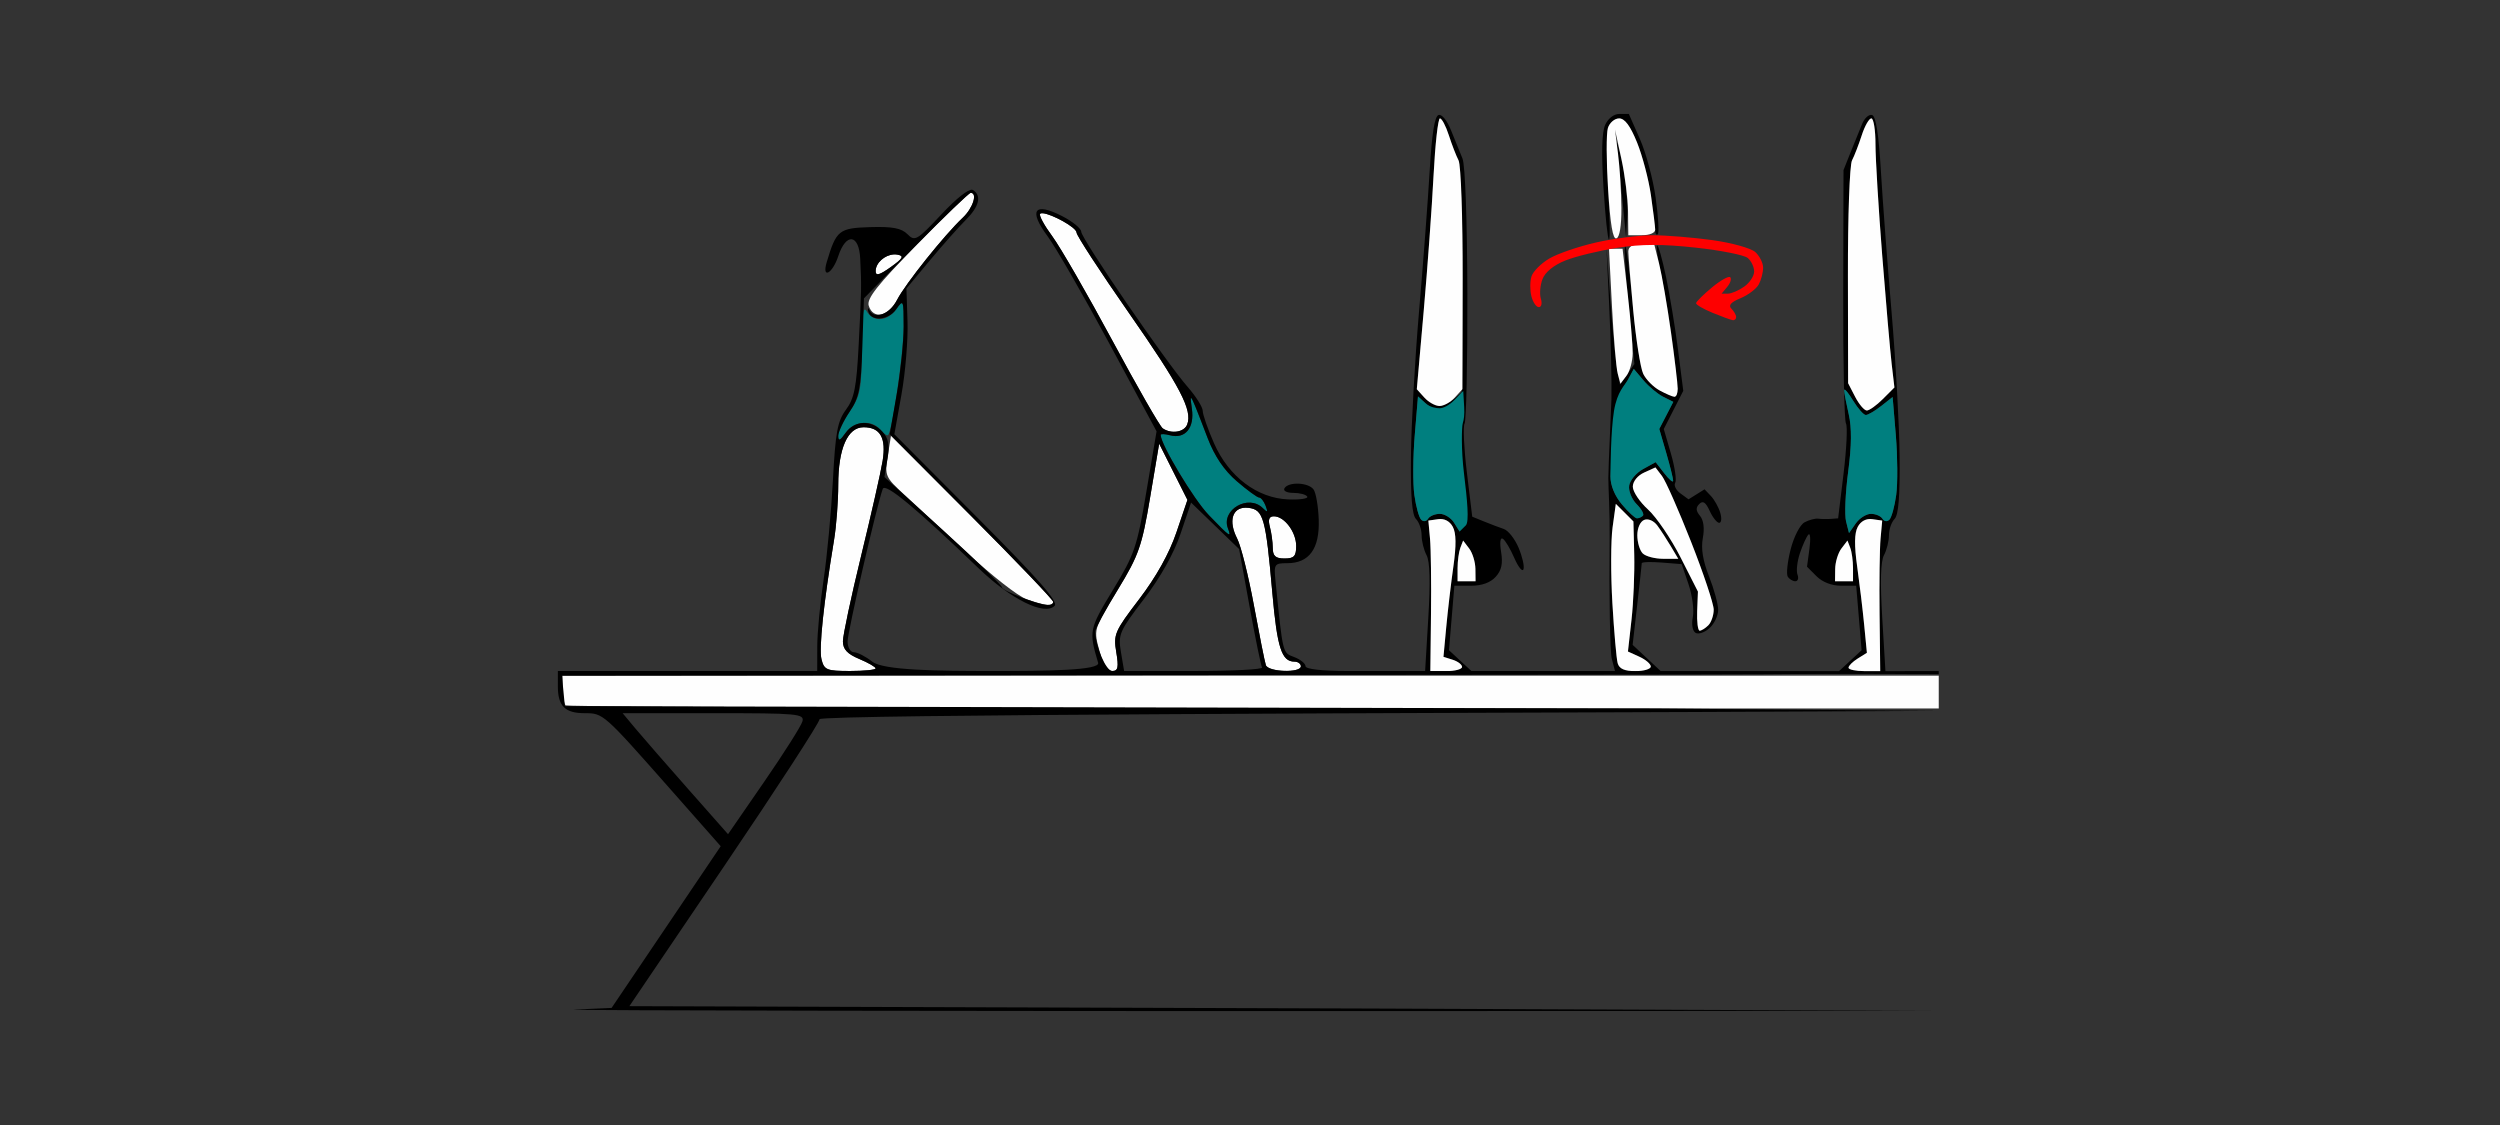 <?xml version="1.0" encoding="UTF-8" standalone="no"?>
<!-- Created with Inkscape (http://www.inkscape.org/) -->

<svg
   xmlns:dc="http://purl.org/dc/elements/1.1/"
   xmlns:cc="http://creativecommons.org/ns#"
   xmlns:rdf="http://www.w3.org/1999/02/22-rdf-syntax-ns#"
   xmlns:svg="http://www.w3.org/2000/svg"
   xmlns="http://www.w3.org/2000/svg"
   xmlns:sodipodi="http://sodipodi.sourceforge.net/DTD/sodipodi-0.dtd"
   xmlns:inkscape="http://www.inkscape.org/namespaces/inkscape"
   id="svg9208"
   version="1.1"
   inkscape:version="0.91 r13725"
   width="500"
   height="225"
   viewBox="0 0 500 225"
   sodipodi:docname="bb510604.svg">
  <rect x="0" y="0" width="500" height="225" fill="#333333" stroke="none"/>
  <defs
     id="defs9212" />
  <sodipodi:namedview
     pagecolor="#a0a0a0"
     bordercolor="#666666"
     borderopacity="1"
     objecttolerance="10"
     gridtolerance="10"
     guidetolerance="10"
     inkscape:pageopacity="0"
     inkscape:pageshadow="2"
     inkscape:window-width="1547"
     inkscape:window-height="964"
     id="namedview9210"
     showgrid="false"
     inkscape:zoom="2.0000001"
     inkscape:cx="261.70374"
     inkscape:cy="170.5578"
     inkscape:window-x="0"
     inkscape:window-y="0"
     inkscape:window-maximized="0"
     inkscape:current-layer="svg9208" />
  <g
     id="g4164"
     transform="translate(80.5,-7.19)">
    <path
       id="path9820"
       d="m 243.396,29.973 c -1.102,0 -2.272,0.89 -2.857,2.176 -0.668,1.466 -0.78,5.575 -0.342,12.582 0.358,5.723 0.852,10.406 1.1,10.406 0.247,0 0.163,-4.597 -0.188,-10.213 -0.351,-5.616 -0.363,-11.076 -0.027,-12.133 0.335,-1.057 1.344,-1.92 2.242,-1.92 1.131,0 2.233,1.477 3.584,4.807 1.073,2.644 2.324,7.396 2.781,10.561 0.457,3.164 0.84,6.325 0.85,7.025 0.01,0.7 0.247,1.044 0.527,0.764 0.28,-0.28 0.086,-3.552 -0.432,-7.271 -0.517,-3.719 -1.938,-9.018 -3.156,-11.773 l -2.215,-5.01 -1.867,0 z m 50.297,0.195 c -0.587,0.029 -1.325,0.749 -1.748,1.756 -0.483,1.151 -1.524,3.71 -2.311,5.688 l -1.432,3.596 -0.06,24.844 c -0.034,13.665 0.214,25.291 0.551,25.836 0.337,0.545 0.123,5.036 -0.477,9.98 l -1.09,8.99 -1.434,0.107 c -0.789,0.059 -1.935,0.04 -2.547,-0.039 -0.612,-0.079 -1.841,0.248 -2.732,0.725 -0.906,0.485 -2.132,2.861 -2.781,5.395 -0.638,2.49 -0.901,4.95 -0.584,5.463 0.317,0.513 1,0.932 1.518,0.932 0.518,0 0.713,-0.595 0.434,-1.322 -0.279,-0.728 -0.064,-2.649 0.477,-4.27 0.541,-1.62 1.302,-3.298 1.689,-3.729 0.388,-0.431 0.488,0.837 0.223,2.816 l -0.484,3.598 1.902,1.904 c 1.181,1.181 3.046,1.9 4.918,1.9 l 3.014,0 0.541,6.449 0.541,6.449 -2.254,2.088 -2.254,2.09 -17.832,0 -17.834,0 -2.809,-2.625 -2.809,-2.623 0.908,-7.938 c 0.5,-4.365 0.912,-8.14 0.916,-8.391 0.004,-0.251 1.804,-0.313 3.998,-0.139 l 3.986,0.318 1.369,4.018 c 0.753,2.21 1.143,5.155 0.865,6.545 -0.295,1.477 -0.072,2.796 0.539,3.174 0.575,0.356 1.83,-0.063 2.787,-0.93 0.957,-0.866 1.74,-2.508 1.74,-3.648 0,-1.141 -0.819,-4.153 -1.82,-6.693 -1.245,-3.157 -1.639,-5.59 -1.246,-7.684 0.364,-1.942 0.158,-3.567 -0.566,-4.439 -0.837,-1.008 -0.877,-1.642 -0.146,-2.373 0.731,-0.731 1.288,-0.359 2.084,1.387 0.597,1.311 1.452,2.383 1.9,2.383 0.448,0 0.542,-0.909 0.209,-2.021 -0.334,-1.112 -1.177,-2.622 -1.873,-3.354 l -1.266,-1.33 -1.602,1.002 -1.604,1 -1.619,-1.184 c -0.89,-0.651 -1.36,-1.601 -1.045,-2.111 0.315,-0.51 -0.069,-3.141 -0.855,-5.846 l -1.43,-4.916 1.949,-3.82 1.949,-3.82 -1.039,-8.145 c -0.572,-4.479 -1.665,-11.109 -2.43,-14.732 -0.764,-3.623 -1.563,-6.414 -1.777,-6.199 -0.214,0.214 0.183,2.977 0.885,6.139 0.702,3.162 1.775,9.705 2.385,14.541 0.61,4.836 0.89,9.012 0.623,9.279 -0.267,0.267 -1.65,-0.116 -3.072,-0.852 -1.423,-0.736 -3.042,-2.281 -3.598,-3.436 -0.556,-1.154 -1.503,-7.473 -2.105,-14.041 -0.602,-6.568 -1.281,-11.76 -1.508,-11.533 -0.226,0.226 0.099,5.634 0.723,12.016 l 1.135,11.602 -1.443,2.062 -1.445,2.062 -0.559,-3.031 c -0.308,-1.668 -0.919,-7.887 -1.355,-13.818 l -0.793,-10.785 0.572,12.133 c 0.315,6.673 0.511,14.964 0.434,18.424 -0.041,1.857 -0.619,13.438 -0.619,15.783 0,2.124 0.317,6.583 0.262,12.078 -0.12,11.863 0.071,22.68 0.426,24.039 l 0.645,2.473 -14.35,0 -14.35,0 -2.254,-2.09 -2.254,-2.088 0.541,-6.449 0.541,-6.449 3.324,0 c 2.171,0 3.883,-0.617 4.934,-1.777 1.179,-1.303 1.469,-2.627 1.09,-4.963 -0.312,-1.925 -0.175,-2.977 0.344,-2.656 0.472,0.292 1.504,2.022 2.293,3.842 0.789,1.82 1.614,2.841 1.832,2.27 0.218,-0.572 -0.216,-2.5 -0.961,-4.283 -0.745,-1.783 -2.079,-3.485 -2.967,-3.783 -0.887,-0.298 -2.671,-0.974 -3.965,-1.502 l -2.354,-0.961 -1.068,-8.822 c -0.588,-4.852 -0.794,-9.269 -0.457,-9.814 0.337,-0.545 0.586,-12.203 0.553,-25.906 -0.036,-14.77 -0.435,-25.802 -0.979,-27.092 -0.504,-1.197 -1.533,-3.728 -2.285,-5.625 -0.793,-1.999 -1.845,-3.292 -2.504,-3.074 -0.782,0.259 -1.333,3.719 -1.766,11.09 -0.346,5.892 -1.306,18.598 -2.135,28.236 -0.829,9.639 -1.556,22.659 -1.617,28.934 -0.079,8.055 0.219,11.74 1.012,12.537 0.618,0.621 1.123,2.086 1.123,3.256 0,1.169 0.445,2.958 0.99,3.977 0.672,1.255 0.784,5.291 0.35,12.523 l -0.639,10.672 -7.953,0 0,0.27 110.678,0.33 0,-0.617 -10.66,0.018 -0.641,-10.672 c -0.435,-7.232 -0.322,-11.268 0.35,-12.523 0.545,-1.019 0.992,-2.807 0.992,-3.977 0,-1.169 0.505,-2.635 1.123,-3.256 0.793,-0.798 1.091,-4.483 1.012,-12.537 -0.061,-6.274 -0.789,-19.295 -1.617,-28.934 -0.829,-9.639 -1.789,-22.345 -2.135,-28.236 -0.424,-7.23 -0.991,-10.832 -1.74,-11.08 -0.076,-0.025 -0.156,-0.035 -0.24,-0.031 z m -86.207,0.703 c 0.38,0 1.182,1.516 1.779,3.369 0.598,1.854 1.465,4.103 1.928,4.998 0.463,0.895 0.85,12.908 0.861,26.693 0.006,7.841 -0.075,14.924 -0.203,19.742 l -1.357,1.143 c -1.028,0.865 -2.483,1.572 -3.232,1.572 -0.749,0 -2.047,-0.754 -2.883,-1.678 l -1.518,-1.68 1.377,-15.621 c 0.758,-8.592 1.645,-20.778 1.969,-27.08 0.324,-6.302 0.899,-11.459 1.279,-11.459 z m 86.279,0 c 0.456,0 0.828,2.329 0.828,5.176 0,2.847 0.608,12.857 1.35,22.244 0.741,9.387 1.592,19.164 1.893,21.729 l 0.547,4.664 -2.303,2.301 c -1.266,1.266 -2.715,2.303 -3.219,2.303 -0.504,0 -1.552,-1.227 -2.328,-2.729 l -1.412,-2.729 -0.037,-21.449 c -0.021,-11.962 0.341,-22.184 0.82,-23.109 0.472,-0.913 1.348,-3.178 1.945,-5.031 0.598,-1.854 1.46,-3.369 1.916,-3.369 z m -50.881,4.895 c -0.046,0.024 -0.04,0.329 0.029,0.947 0.22,1.977 0.716,6.831 1.102,10.785 l 0.699,7.189 0.238,-4.494 c 0.13,-2.471 -0.365,-7.325 -1.102,-10.785 -0.506,-2.379 -0.864,-3.694 -0.967,-3.643 z m 3.369,45.195 1.928,2.281 c 1.06,1.255 2.838,2.739 3.953,3.299 l 2.029,1.018 -1.404,2.713 -1.402,2.713 1.396,4.805 c 0.768,2.643 1.39,5.15 1.379,5.568 -0.011,0.418 -0.805,-0.253 -1.764,-1.488 L 250.627,99.623 248.121,101 c -1.379,0.758 -2.633,2.251 -2.787,3.316 -0.154,1.065 0.52,2.737 1.498,3.715 0.978,0.978 1.542,2.014 1.254,2.303 -0.288,0.288 -0.825,0.523 -1.193,0.523 -0.368,0 -1.716,-1.245 -2.996,-2.766 -1.45,-1.723 -2.32,-3.84 -2.309,-5.617 0.01,-1.569 0.713,-6.034 0.713,-10.041 0,-2.183 0.219,-3.184 0.672,-4.945 0.388,-1.511 1.839,-3.843 2.131,-4.387 z m 42.191,4.158 c 0.255,0.096 0.897,0.917 1.646,2.146 0.979,1.606 2.135,2.922 2.57,2.922 0.435,0 1.82,-0.811 3.078,-1.801 l 2.287,-1.799 0.643,7.713 c 0.353,4.242 0.386,9.585 0.072,11.873 -0.314,2.288 -0.926,4.515 -1.359,4.949 -0.452,0.452 -1.046,0.373 -1.393,-0.188 -0.332,-0.537 -1.365,-0.977 -2.297,-0.977 -0.931,0 -2.301,0.866 -3.043,1.926 l -1.348,1.928 -0.59,-2.344 c -0.323,-1.288 -0.132,-5.758 0.424,-9.934 0.695,-5.222 0.728,-8.809 0.109,-11.492 -0.495,-2.145 -0.908,-4.305 -0.918,-4.799 -9.9e-4,-0.062 0.011,-0.102 0.033,-0.121 0.02,-0.017 0.048,-0.018 0.084,-0.004 z m -76.598,0.732 c -0.097,3.551 -0.22,5.864 -0.355,6.084 -0.32,0.518 -0.1,4.925 0.49,9.793 0.66,5.447 0.758,9.414 0.254,10.314 l -0.82,1.465 -1.107,-1.775 c -0.609,-0.976 -1.89,-1.773 -2.846,-1.773 -0.955,0 -2.008,0.439 -2.34,0.977 -0.346,0.56 -0.94,0.64 -1.393,0.188 -0.434,-0.434 -1.046,-2.661 -1.359,-4.949 -0.314,-2.288 -0.278,-7.659 0.078,-11.934 l 0.646,-7.771 1.559,1.41 c 0.857,0.775 2.17,1.408 2.92,1.408 0.749,0 2.135,-0.909 3.076,-2.021 l 1.197,-1.414 z m 38.738,14.818 1.316,1.723 c 0.724,0.948 3.347,6.885 5.828,13.193 2.481,6.308 4.51,12.394 4.51,13.525 0,1.131 -0.485,2.542 -1.078,3.135 -0.593,0.593 -1.371,1.078 -1.729,1.078 -0.358,0 -0.581,-1.759 -0.498,-3.91 l 0.15,-3.912 -3.459,-6.812 c -1.902,-3.747 -4.831,-8.064 -6.51,-9.592 -1.679,-1.528 -3.055,-3.585 -3.055,-4.572 0,-1.046 0.946,-2.226 2.264,-2.826 z m -7.92,7.289 1.758,1.758 1.76,1.76 0.164,6.656 c 0.09,3.66 -0.155,9.513 -0.547,13.008 l -0.713,6.355 2.285,1.041 c 1.257,0.573 2.285,1.454 2.285,1.959 0,0.505 -1.389,0.918 -3.086,0.918 -2.167,0 -3.218,-0.467 -3.535,-1.572 -0.248,-0.865 -0.726,-6.274 -1.061,-12.018 -0.335,-5.744 -0.317,-12.563 0.039,-15.154 l 0.65,-4.711 z m -35.074,3.035 c 1.048,0.004 1.934,0.562 2.475,1.572 0.674,1.259 0.708,3.692 0.109,7.918 -0.475,3.355 -1.116,8.794 -1.424,12.086 l -0.561,5.986 1.859,0.59 c 1.023,0.325 1.861,0.969 1.861,1.43 0,0.461 -1.428,0.838 -3.172,0.838 l -3.172,0 0.133,-11.459 c 0.072,-6.302 -0.018,-13.076 -0.199,-15.053 l -0.33,-3.596 1.961,-0.279 c 0.156,-0.022 0.309,-0.034 0.459,-0.033 z m 85.932,0 c 0.15,-6.5e-4 0.301,0.011 0.457,0.033 l 1.963,0.279 -0.33,3.596 c -0.182,1.977 -0.271,8.75 -0.199,15.053 l 0.131,11.459 -3.172,0 c -1.744,0 -3.172,-0.308 -3.172,-0.684 0,-0.375 0.829,-1.199 1.84,-1.83 l 1.838,-1.148 -0.543,-5.584 c -0.299,-3.071 -0.932,-8.328 -1.404,-11.684 -0.593,-4.217 -0.557,-6.661 0.115,-7.918 0.541,-1.01 1.429,-1.568 2.477,-1.572 z m -44.52,0.084 c 0.685,0.051 1.44,0.507 1.979,1.24 0.681,0.927 1.899,2.797 2.705,4.156 l 1.465,2.471 -3.018,0 c -1.659,0 -3.501,-0.485 -4.094,-1.078 -0.593,-0.593 -1.078,-2.224 -1.078,-3.623 0,-1.468 0.588,-2.77 1.391,-3.078 0.202,-0.077 0.422,-0.105 0.65,-0.088 z m -36.879,4.219 1.213,1.6 c 0.667,0.88 1.226,2.713 1.242,4.072 l 0.027,2.471 -1.797,0 -1.797,0 0,-2.623 c 0,-1.442 0.251,-3.274 0.557,-4.07 l 0.555,-1.449 z m 76.865,0 0.555,1.449 c 0.306,0.796 0.557,2.628 0.557,4.07 l 0,2.623 -1.799,0 -1.797,0 0.027,-2.471 c 0.016,-1.359 0.577,-3.193 1.244,-4.072 l 1.213,-1.6 z"
       style="fill:#000000"
       inkscape:connector-curvature="0"
       sodipodi:nodetypes="ssssccsssccscccscscccccccsssssccscccsccccccccccccccsccscscscsscccccccccccsssssssscccccccccsssccccccccscscssccccccssssssssscccccccccssccsscccssscccscccssssscccsccccsscscccscccccccccscccsscsscsssccsscccsssscccsscccccsscccscsscccscccccsssscccsscccccccccsscsccccsscccssccccccscccccsscccscsccscsssccccccccscccccsccccccc" />
    <path
       style="fill:#fefefe"
       d="m 208.741,141.414 -3.171,0 0.131,-11.459 c 0.072,-6.302 -0.017,-13.076 -0.199,-15.054 l -0.33,-3.595 1.961,-0.279 c 1.245,-0.177 2.317,0.384 2.934,1.539 0.674,1.259 0.707,3.693 0.109,7.918 -0.475,3.355 -1.116,8.794 -1.424,12.086 l -0.56,5.986 1.86,0.59 c 1.023,0.325 1.86,0.968 1.86,1.429 0,0.461 -1.427,0.838 -3.171,0.838 z m 37.833,0 c -2.167,0 -3.219,-0.468 -3.536,-1.573 -0.248,-0.865 -0.725,-6.272 -1.06,-12.016 -0.335,-5.744 -0.317,-12.563 0.04,-15.155 l 0.648,-4.712 1.759,1.759 1.759,1.759 0.165,6.655 c 0.09,3.66 -0.156,9.515 -0.548,13.009 l -0.713,6.354 2.285,1.041 c 1.257,0.573 2.285,1.454 2.285,1.959 0,0.505 -1.388,0.918 -3.085,0.918 z m 45.8,0 c -1.744,0 -3.171,-0.307 -3.171,-0.683 0,-0.375 0.827,-1.199 1.838,-1.831 l 1.838,-1.148 -0.544,-5.584 c -0.299,-3.071 -0.93,-8.329 -1.402,-11.684 -0.593,-4.217 -0.558,-6.662 0.115,-7.918 0.618,-1.154 1.689,-1.716 2.934,-1.539 l 1.961,0.279 -0.33,3.595 c -0.182,1.977 -0.271,8.751 -0.199,15.054 l 0.131,11.459 z m -32.94,-8.088 c -0.358,0 -0.582,-1.76 -0.499,-3.911 l 0.151,-3.911 -3.458,-6.813 c -1.902,-3.747 -4.832,-8.063 -6.511,-9.591 -1.679,-1.528 -3.053,-3.586 -3.053,-4.573 0,-1.046 0.944,-2.225 2.262,-2.825 l 2.262,-1.031 1.316,1.724 c 0.724,0.948 3.346,6.885 5.827,13.193 2.481,6.308 4.511,12.395 4.511,13.526 0,1.131 -0.485,2.542 -1.078,3.135 -0.593,0.593 -1.371,1.078 -1.729,1.078 z m -46.622,-9.886 -1.797,0 0,-2.623 c 0,-1.442 0.25,-3.274 0.556,-4.071 l 0.556,-1.448 1.213,1.599 c 0.667,0.88 1.226,2.711 1.242,4.071 l 0.029,2.471 z m 75.493,0 -1.797,0 0.029,-2.471 c 0.016,-1.359 0.575,-3.191 1.242,-4.071 l 1.213,-1.599 0.556,1.448 c 0.306,0.796 0.556,2.628 0.556,4.071 l 0,2.623 -1.797,0 z m -36.168,-4.494 c -1.659,0 -3.502,-0.485 -4.095,-1.078 -0.593,-0.593 -1.078,-2.224 -1.078,-3.623 0,-1.468 0.589,-2.771 1.391,-3.079 0.806,-0.309 1.912,0.175 2.63,1.152 0.681,0.927 1.898,2.798 2.704,4.157 l 1.465,2.471 z m 40.725,-29.658 c -0.504,0 -1.552,-1.228 -2.328,-2.729 l -1.411,-2.729 -0.038,-21.449 c -0.021,-11.962 0.342,-22.183 0.821,-23.109 0.472,-0.913 1.348,-3.177 1.946,-5.03 0.598,-1.854 1.46,-3.37 1.916,-3.37 0.456,0 0.829,2.329 0.829,5.177 0,2.847 0.607,12.857 1.348,22.243 0.741,9.387 1.594,19.165 1.894,21.729 l 0.546,4.663 -2.303,2.303 c -1.266,1.266 -2.715,2.303 -3.219,2.303 z m -85.443,-0.899 c -0.835,0 -2.203,-0.755 -3.038,-1.679 l -1.519,-1.679 1.379,-15.622 c 0.758,-8.592 1.644,-20.778 1.968,-27.08 0.324,-6.302 0.9,-11.459 1.28,-11.459 0.38,0 1.18,1.517 1.777,3.37 0.598,1.854 1.474,4.118 1.947,5.033 0.483,0.933 0.841,11.335 0.817,23.705 l -0.043,22.043 -1.524,1.684 c -0.838,0.926 -2.207,1.684 -3.043,1.684 z m 46.958,-1.833 c -0.371,-0.02 -1.701,-0.595 -2.956,-1.277 -1.255,-0.683 -2.73,-2.183 -3.278,-3.334 -0.548,-1.151 -1.442,-6.789 -1.987,-12.528 -0.545,-5.74 -0.991,-11.098 -0.991,-11.908 0,-1.023 0.79,-1.472 2.589,-1.472 l 2.589,0 0.992,3.941 c 0.546,2.168 1.605,8.304 2.353,13.637 0.749,5.333 1.361,10.434 1.361,11.337 0,0.903 -0.303,1.625 -0.674,1.605 z m -9.58,-4.212 -1.209,1.594 -0.551,-2.043 c -0.303,-1.124 -0.82,-7.199 -1.147,-13.502 l -0.596,-11.459 1.36,0 1.36,0 1.026,9.019 c 0.564,4.961 1.013,10.319 0.997,11.908 -0.016,1.589 -0.573,3.606 -1.238,4.482 z m -2.012,-27.467 c -0.713,0.241 -1.23,-2.818 -1.673,-9.907 -0.352,-5.641 -0.366,-11.12 -0.031,-12.177 0.336,-1.057 1.345,-1.922 2.242,-1.922 1.131,0 2.232,1.477 3.583,4.806 1.073,2.644 2.325,7.396 2.782,10.56 0.457,3.164 0.84,6.259 0.85,6.877 0.011,0.653 -1.111,1.123 -2.678,1.123 l -2.696,0 -0.055,-4.718 c -0.03,-2.595 -0.63,-7.347 -1.333,-10.56 l -1.277,-5.842 0.622,4.943 c 0.342,2.719 0.638,7.536 0.659,10.706 0.023,3.567 -0.357,5.895 -0.995,6.111 z"
       id="path9828"
       inkscape:connector-curvature="0"
       sodipodi:nodetypes="scscccssscssssssscccssccsssssscsssccsscssscsssscsssssccsscssccccsscsscccsssssscscssscsssssssccsssscsssssscsccssssscssscsccscccssscscssssscsscs" />
    <path
       id="path9824"
       d="m 246.254,80.961 -1.15,2.141 c -0.633,1.178 -2.159,2.315 -2.805,6.27 -0.645,3.954 -0.701,11.535 -0.711,13.104 -0.011,1.777 0.859,3.895 2.309,5.617 1.28,1.521 2.628,2.766 2.996,2.766 0.368,0 0.905,-0.237 1.193,-0.525 0.288,-0.288 -0.276,-1.323 -1.254,-2.301 -0.978,-0.978 -1.652,-2.65 -1.498,-3.715 0.154,-1.065 1.409,-2.556 2.787,-3.314 l 2.506,-1.379 1.742,2.246 c 0.958,1.236 1.753,1.905 1.764,1.486 0.011,-0.418 -0.61,-2.923 -1.379,-5.566 l -1.396,-4.807 1.402,-2.711 1.402,-2.713 -2.027,-1.018 c -1.115,-0.56 -2.894,-2.044 -3.953,-3.299 l -1.928,-2.281 z m 42.107,4.162 c -0.023,0.019 -0.035,0.059 -0.033,0.121 0.01,0.494 0.423,2.654 0.918,4.799 0.619,2.683 0.586,6.27 -0.109,11.492 -0.556,4.176 -0.747,8.645 -0.424,9.934 l 0.588,2.344 1.35,-1.928 c 0.742,-1.06 2.112,-1.926 3.043,-1.926 0.931,0 1.965,0.439 2.297,0.977 0.346,0.56 0.94,0.64 1.393,0.188 0.434,-0.434 1.046,-2.661 1.359,-4.949 0.314,-2.288 0.281,-7.631 -0.072,-11.873 l -0.643,-7.713 -2.287,1.799 c -1.258,0.99 -2.643,1.801 -3.078,1.801 -0.435,0 -1.591,-1.315 -2.57,-2.922 -0.857,-1.406 -1.572,-2.278 -1.73,-2.143 z m -76.213,0.25 -1.736,1.789 c -1.132,1.165 -2.31,1.682 -2.98,1.682 -0.671,0 -1.921,-0.19 -2.777,-0.965 l -1.559,-1.41 -0.646,7.771 c -0.356,4.275 -0.392,9.645 -0.078,11.934 0.314,2.288 0.926,4.515 1.359,4.949 0.452,0.452 1.046,0.373 1.393,-0.188 0.332,-0.537 1.385,-0.977 2.34,-0.977 0.955,0 2.236,0.797 2.846,1.773 l 1.107,1.775 1.238,-1.229 c 0.731,-0.727 0.282,-5.127 -0.365,-10.469 -0.579,-4.78 -0.454,-9.293 -0.23,-9.998 0.224,-0.705 0.363,-1.704 0.275,-3.221 l -0.186,-3.219 z"
       style="fill:#007f7f"
       inkscape:connector-curvature="0" />
    <path
       style="fill:#fe0000"
       d="m 266.06,71.226 c -0.371,-0.048 -2.191,-0.71 -4.044,-1.47 -1.854,-0.76 -3.341,-1.631 -3.305,-1.935 0.036,-0.304 1.466,-1.717 3.178,-3.141 1.712,-1.424 3.358,-2.343 3.658,-2.044 0.3,0.3 0.033,1.161 -0.592,1.915 l -1.137,1.37 1.258,0 c 0.692,0 2.157,-0.63 3.256,-1.399 1.099,-0.769 1.997,-2.135 1.997,-3.035 0,-0.9 -0.581,-2.119 -1.292,-2.708 -0.71,-0.59 -5.385,-1.517 -10.388,-2.06 -6.725,-0.731 -10.819,-0.721 -15.706,0.039 -3.635,0.565 -8.294,1.702 -10.353,2.525 -2.362,0.945 -4.058,2.324 -4.595,3.738 -0.468,1.232 -0.612,2.995 -0.319,3.919 0.293,0.923 0.109,1.679 -0.409,1.679 -0.518,0 -1.189,-0.982 -1.49,-2.182 -0.301,-1.2 -0.291,-2.991 0.023,-3.979 0.314,-0.988 1.916,-2.591 3.561,-3.562 1.645,-0.97 5.852,-2.415 9.349,-3.211 3.497,-0.795 8.575,-1.446 11.284,-1.446 2.709,0 8.089,0.438 11.955,0.972 3.869,0.535 7.737,1.608 8.603,2.386 0.865,0.778 1.573,2.186 1.573,3.131 0,0.944 -0.389,2.444 -0.864,3.332 -0.475,0.888 -2.116,2.133 -3.645,2.767 -1.951,0.808 -2.498,1.435 -1.832,2.1 0.522,0.522 0.949,1.272 0.949,1.668 0,0.395 -0.303,0.68 -0.674,0.632 z"
       id="path9822"
       inkscape:connector-curvature="0"
       sodipodi:nodetypes="cscssscssssssssssscsssssssssssc" />
    <g
       transform="translate(17.056,27.952)"
       id="g3376">
      <path
         sodipodi:nodetypes="ssssssscsssssssssssssssssssssssccssssccccsssssccccssscssscssccssscssscccc"
         inkscape:connector-curvature="0"
         id="path3384"
         transform="translate(-17.056,-27.952)"
         d="m 113.637,45.764 c -0.338,0 -5.193,4.672 -10.789,10.381 -7.88,8.039 -10.045,10.788 -9.602,12.188 0.893,2.824 3.942,2.186 5.682,-1.189 1.648,-3.196 9.477,-12.988 13.125,-16.412 2.035,-1.91 3.009,-4.967 1.584,-4.967 z m 14.426,4.074 c -0.253,-0.019 -0.44,0.013 -0.537,0.111 -0.283,0.284 0.81,2.306 2.426,4.494 1.616,2.188 7.022,11.57 12.014,20.852 4.992,9.281 9.525,17.186 10.074,17.564 1.722,1.187 4.305,0.78 4.898,-0.771 1.091,-2.851 -1.347,-7.51 -11.703,-22.377 -5.732,-8.228 -10.422,-15.429 -10.422,-16 0,-1.038 -4.982,-3.738 -6.75,-3.873 z m -29.814,8.234 c -1.796,0.11 -3.621,1.688 -3.621,3.34 0,1.016 0.758,0.814 3.027,-0.807 2.455,-1.754 2.71,-2.225 1.355,-2.486 -0.25,-0.048 -0.505,-0.063 -0.762,-0.047 z m -6.049,34.566 c -3.176,0 -5.049,4.266 -5.049,11.5 0,3.282 -0.38,8.261 -0.844,11.062 -2.091,12.627 -3.045,21.708 -2.508,23.855 0.533,2.13 1.027,2.332 5.705,2.332 2.817,0 5.123,-0.231 5.123,-0.516 0,-0.284 -1.472,-1.135 -3.271,-1.889 -2.4,-1.006 -3.271,-1.948 -3.271,-3.537 0,-1.191 1.639,-8.884 3.643,-17.096 2.003,-8.212 3.935,-16.738 4.293,-18.947 0.751,-4.632 -0.454,-6.766 -3.82,-6.766 z m 5.498,1.695 -0.65,4.074 c -0.628,3.927 -0.508,4.208 3.369,7.77 2.212,2.032 7.91,7.302 12.66,11.711 4.75,4.409 10.006,8.515 11.682,9.125 3.653,1.329 5.383,1.501 5.383,0.537 0,-0.392 -7.299,-8.026 -16.221,-16.965 z m 53.635,1.586 -1.812,10.781 c -1.636,9.722 -2.264,11.522 -6.391,18.311 -5.064,8.33 -4.956,7.939 -3.594,12.861 0.587,2.119 1.546,3.516 2.414,3.516 1.163,0 1.317,-0.723 0.805,-3.768 -0.596,-3.538 -0.314,-4.186 4.6,-10.621 3.382,-4.429 6.011,-9.149 7.434,-13.342 l 2.201,-6.488 -2.828,-5.625 z m 17.291,12.805 c -2.686,0.017 -3.477,2.707 -1.684,6.186 0.759,1.473 2.269,7.506 3.355,13.406 1.087,5.901 2.156,11.256 2.377,11.9 0.474,1.384 7.002,1.602 7.002,0.234 0,-0.516 -0.581,-0.938 -1.289,-0.938 -2.556,0 -3.451,-2.784 -4.414,-13.719 -1.327,-15.071 -1.779,-16.683 -4.785,-17.039 -0.196,-0.023 -0.383,-0.032 -0.562,-0.031 z m 5.656,1.727 c -0.961,0 -1.199,0.626 -0.803,2.109 0.31,1.16 0.569,3.059 0.576,4.219 0.01,1.622 0.553,2.109 2.35,2.109 1.909,0 2.336,-0.458 2.336,-2.504 0,-2.79 -2.362,-5.934 -4.459,-5.934 z m -142.27,31.875 0,2.656 c 0,1.461 0.28,2.938 0.623,3.281 0.343,0.344 98.544,0.625 218.225,0.625 l 56.393,0 0,-6.562 -57.016,0 z"
         style="fill:#fefefe" />
      <path
         sodipodi:nodetypes="sssssssssssssssscssss"
         style="fill:#007f7f"
         d="m 144.214,82.266 c -3.054,-3.169 -9.634,-14.137 -9.634,-16.057 0,-0.224 0.843,-0.186 1.874,0.084 3.041,0.798 4.923,-1.491 4.367,-5.311 -0.525,-3.609 -0.359,-3.3 3.141,5.847 1.401,3.662 3.303,6.476 5.86,8.672 2.082,1.788 4.085,3.25 4.452,3.25 0.367,0 0.947,0.738 1.289,1.641 0.499,1.315 0.389,1.408 -0.554,0.469 -2.877,-2.865 -8.399,0.346 -6.979,4.058 0.753,1.968 0.396,1.72 -3.816,-2.651 z M 70.093,66.433 c 0,-0.816 1.051,-3.038 2.336,-4.938 2.089,-3.087 2.339,-4.419 2.365,-12.553 0.021,-6.64 0.286,-8.656 0.981,-7.458 1.317,2.268 4.204,2.053 5.947,-0.443 1.386,-1.985 1.455,-1.819 1.454,3.516 -0.001,5.088 -2.264,20.84 -3.117,21.696 -0.195,0.195 -0.886,-0.288 -1.536,-1.074 -1.723,-2.083 -5.298,-1.747 -6.975,0.655 -1.075,1.54 -1.455,1.697 -1.455,0.6 z"
         id="path3380"
         inkscape:connector-curvature="0" />
      <path
         sodipodi:nodetypes="sssssssssssccccsscccccsccccsscccccsccscsssssscssssssssccsssssssssccccccsccsssssssccsssscccsssscccssssscsscsssssscssscsssssscssscsssssssccccssscscccccsssccsccscssscssssssssscssccsccscc"
         inkscape:connector-curvature="0"
         id="path3378"
         d="m 96.883,17.189 c -0.835,-0.123 -3.176,1.742 -6.16,4.924 -4.897,5.222 -5.303,5.458 -6.791,3.961 -1.201,-1.208 -3,-1.549 -7.465,-1.412 -6.249,0.192 -6.765,0.607 -8.672,6.979 -1.046,3.495 1.128,2.387 2.299,-1.172 1.553,-4.722 4.148,-4.444 4.391,0.469 0.275,5.563 0.264,6.155 -0.307,17.27 -0.436,8.491 -0.869,10.703 -2.539,12.965 -1.699,2.302 -2.107,4.508 -2.613,14.137 -0.33,6.275 -1.167,15.207 -1.861,19.848 -0.694,4.641 -1.266,10.652 -1.27,13.359 l -0.008,4.922 -25.934,0 -25.936,0 0,3.094 c 0,3.922 1.429,5.344 5.367,5.344 3.708,0 3.762,0.048 16.908,14.943 l 10.293,11.662 -10.91,16.17 -10.91,16.168 -7.477,0.338 c -4.112,0.186 88.148,0.319 153.946,0.297 l 119.634,-0.041 -114.625,-0.471 -147.926,-0.473 19.018,-28.092 c 10.46,-15.451 19.02,-28.634 19.02,-29.297 0,-0.977 130.869,-1.251 174.126,-1.438 l 49.537,-0.23 -56.586,-0.473 -218.013,-0.471 -0.293,-3.047 -0.293,-3.047 218.518,-0.221 c 32.297,-0.033 55.41,-0.347 52.695,-0.516 -23.231,-0.032 -30.236,-0.201 -114.157,-0.201 -5.069,0 -8.338,-0.377 -8.338,-0.961 0,-0.528 -1.017,-1.35 -2.262,-1.824 -2.357,-0.899 -2.248,-0.45 -3.746,-15.262 -0.338,-3.338 -0.218,-3.516 2.359,-3.516 4.38,0 6.481,-2.898 6.289,-8.672 -0.09,-2.707 -0.562,-5.449 -1.049,-6.094 -1.058,-1.4 -4.981,-1.559 -5.797,-0.234 -0.326,0.53 0.438,0.938 1.758,0.938 1.285,0 2.541,0.332 2.791,0.738 0.25,0.406 -1.458,0.662 -3.797,0.568 -6.211,-0.248 -11.898,-4.541 -14.834,-11.201 -1.251,-2.837 -2.273,-5.765 -2.273,-6.506 0,-0.741 -1.352,-2.892 -3.006,-4.781 -4.361,-4.982 -21.293,-29.672 -21.293,-31.049 0,-0.643 -1.732,-2.055 -3.85,-3.139 -5.546,-2.838 -6.74,-1.174 -2.891,4.029 1.626,2.198 7.197,11.879 12.381,21.514 l 9.426,17.518 -2.027,12.014 c -1.88,11.146 -2.365,12.57 -6.707,19.719 -4.762,7.839 -4.835,8.206 -2.953,14.561 0.453,1.529 -10.24,1.641 -21.16,1.641 -10.949,0 -21.799,-0.123 -24.02,-1.875 -1.307,-1.031 -2.951,-1.875 -3.652,-1.875 -0.709,0 -1.275,-0.959 -1.275,-2.158 0,-1.891 5.822,-27.147 7.033,-30.512 0.467,-1.296 6.615,3.795 19.135,15.844 6.485,6.241 13.211,9.574 15.232,7.547 0.798,-0.801 -3.09,-5.246 -15.49,-17.699 L 81.315,66.082 82.741,58.119 c 0.784,-4.38 1.326,-10.936 1.207,-14.57 l -0.217,-6.609 4.648,-5.578 c 2.557,-3.069 5.798,-6.721 7.201,-8.115 2.717,-2.7 3.247,-4.893 1.451,-6.006 -0.042,-0.026 -0.093,-0.043 -0.148,-0.051 z M 96.581,17.812 c 1.425,0 0.451,3.057 -1.584,4.967 -3.648,3.425 -11.477,13.214 -13.125,16.41 -1.512,2.933 -4.559,4.051 -5.555,2.037 -0.261,-0.529 -0.368,-0.423 -0.238,0.234 0.422,2.133 4.027,1.899 5.607,-0.365 1.438,-2.059 1.491,-1.934 1.49,3.461 -7.1e-4,3.08 -0.63,9.183 -1.398,13.562 l -1.396,7.963 16.352,16.422 c 8.993,9.032 16.352,16.734 16.352,17.115 0,0.381 -0.525,0.66 -1.168,0.619 -2.128,-0.135 -9.113,-2.882 -9.113,-3.584 0,-0.38 -5.281,-5.488 -11.734,-11.352 l -11.734,-10.662 0.611,-3.629 c 0.466,-2.764 0.221,-4.062 -1.027,-5.445 -2.186,-2.423 -5.577,-2.3 -7.369,0.268 -1.075,1.54 -1.455,1.697 -1.455,0.6 0,-0.816 1.011,-2.98 2.248,-4.809 1.945,-2.874 2.293,-4.636 2.57,-13.021 L 75.233,38.906 85.6,28.359 C 91.301,22.559 96.242,17.812 96.581,17.812 Z m 14.426,4.074 c 1.768,0.135 6.75,2.835 6.75,3.873 0,0.571 4.69,7.77 10.422,15.998 10.356,14.867 12.794,19.528 11.703,22.379 -0.594,1.552 -3.177,1.959 -4.898,0.771 -0.549,-0.379 -5.083,-8.283 -10.074,-17.564 -4.992,-9.281 -10.398,-18.666 -12.014,-20.854 -1.616,-2.188 -2.708,-4.209 -2.426,-4.492 0.098,-0.098 0.284,-0.131 0.537,-0.111 z m -29.814,8.234 c 0.257,-0.016 0.512,-10e-4 0.762,0.047 1.355,0.262 1.1,0.731 -1.355,2.484 -2.269,1.621 -3.027,1.823 -3.027,0.807 0,-1.651 1.825,-3.228 3.621,-3.338 z m 59.469,28.713 c 0.228,0.013 1.113,2.277 3.301,7.994 1.401,3.662 3.304,6.476 5.861,8.672 2.082,1.788 4.085,3.25 4.451,3.25 0.367,0 0.947,0.738 1.289,1.641 0.499,1.315 0.389,1.408 -0.555,0.469 -2.877,-2.865 -8.399,0.347 -6.979,4.059 0.753,1.968 0.396,1.719 -3.816,-2.652 -3.054,-3.169 -9.635,-14.136 -9.635,-16.057 0,-0.224 0.844,-0.186 1.875,0.084 3.041,0.798 4.923,-1.492 4.367,-5.312 -0.197,-1.353 -0.297,-2.154 -0.16,-2.146 z M 75.143,64.688 c 3.367,0 4.571,2.132 3.82,6.764 -0.358,2.209 -2.29,10.735 -4.293,18.947 -2.003,8.212 -3.643,15.906 -3.643,17.098 0,1.589 0.871,2.531 3.271,3.537 1.799,0.754 3.271,1.605 3.271,1.889 0,0.284 -2.306,0.516 -5.123,0.516 -4.678,0 -5.172,-0.202 -5.705,-2.332 -0.537,-2.148 0.417,-11.229 2.508,-23.855 0.464,-2.802 0.844,-7.78 0.844,-11.062 0,-7.234 1.872,-11.5 5.049,-11.5 z m 59.133,3.281 2.828,5.625 2.828,5.625 -2.201,6.488 c -1.423,4.193 -4.052,8.911 -7.434,13.34 -4.914,6.435 -5.196,7.085 -4.6,10.623 0.513,3.044 0.359,3.768 -0.805,3.768 -1.256,0 -3.375,-4.962 -3.393,-7.941 -0.003,-0.5 2.055,-4.297 4.572,-8.438 4.127,-6.788 4.755,-8.587 6.391,-18.309 z m 6.379,11.783 4.807,4.648 4.805,4.65 2.09,11.49 c 1.149,6.32 2.271,11.807 2.492,12.193 0.222,0.387 -5.894,0.703 -13.59,0.703 l -13.99,0 -0.635,-3.768 c -0.596,-3.538 -0.316,-4.188 4.598,-10.623 3.318,-4.345 6,-9.13 7.328,-13.074 z m 10.912,1.02 c 0.179,-10e-4 0.367,0.01 0.562,0.033 3.006,0.357 3.458,1.966 4.785,17.037 0.963,10.935 1.858,13.721 4.414,13.721 0.708,0 1.289,0.422 1.289,0.938 0,1.368 -6.528,1.15 -7.002,-0.234 -0.221,-0.645 -1.29,-6 -2.377,-11.9 -1.087,-5.901 -2.598,-11.934 -3.357,-13.406 -1.793,-3.479 -1.001,-6.171 1.686,-6.187 z M 157.223,82.5 c 2.097,0 4.459,3.144 4.459,5.934 0,2.046 -0.427,2.504 -2.336,2.504 -1.796,0 -2.34,-0.488 -2.35,-2.109 -0.007,-1.16 -0.266,-3.059 -0.576,-4.219 C 156.024,83.126 156.263,82.5 157.223,82.5 Z m -130.256,39.375 18.205,0 c 16.885,0 18.173,0.119 17.758,1.641 -0.246,0.902 -3.696,6.347 -7.664,12.1 l -7.215,10.461 -7.904,-8.947 c -4.347,-4.921 -9.092,-10.365 -10.543,-12.1 z"
         style="fill:#000000" />
    </g>
  </g>
</svg>
